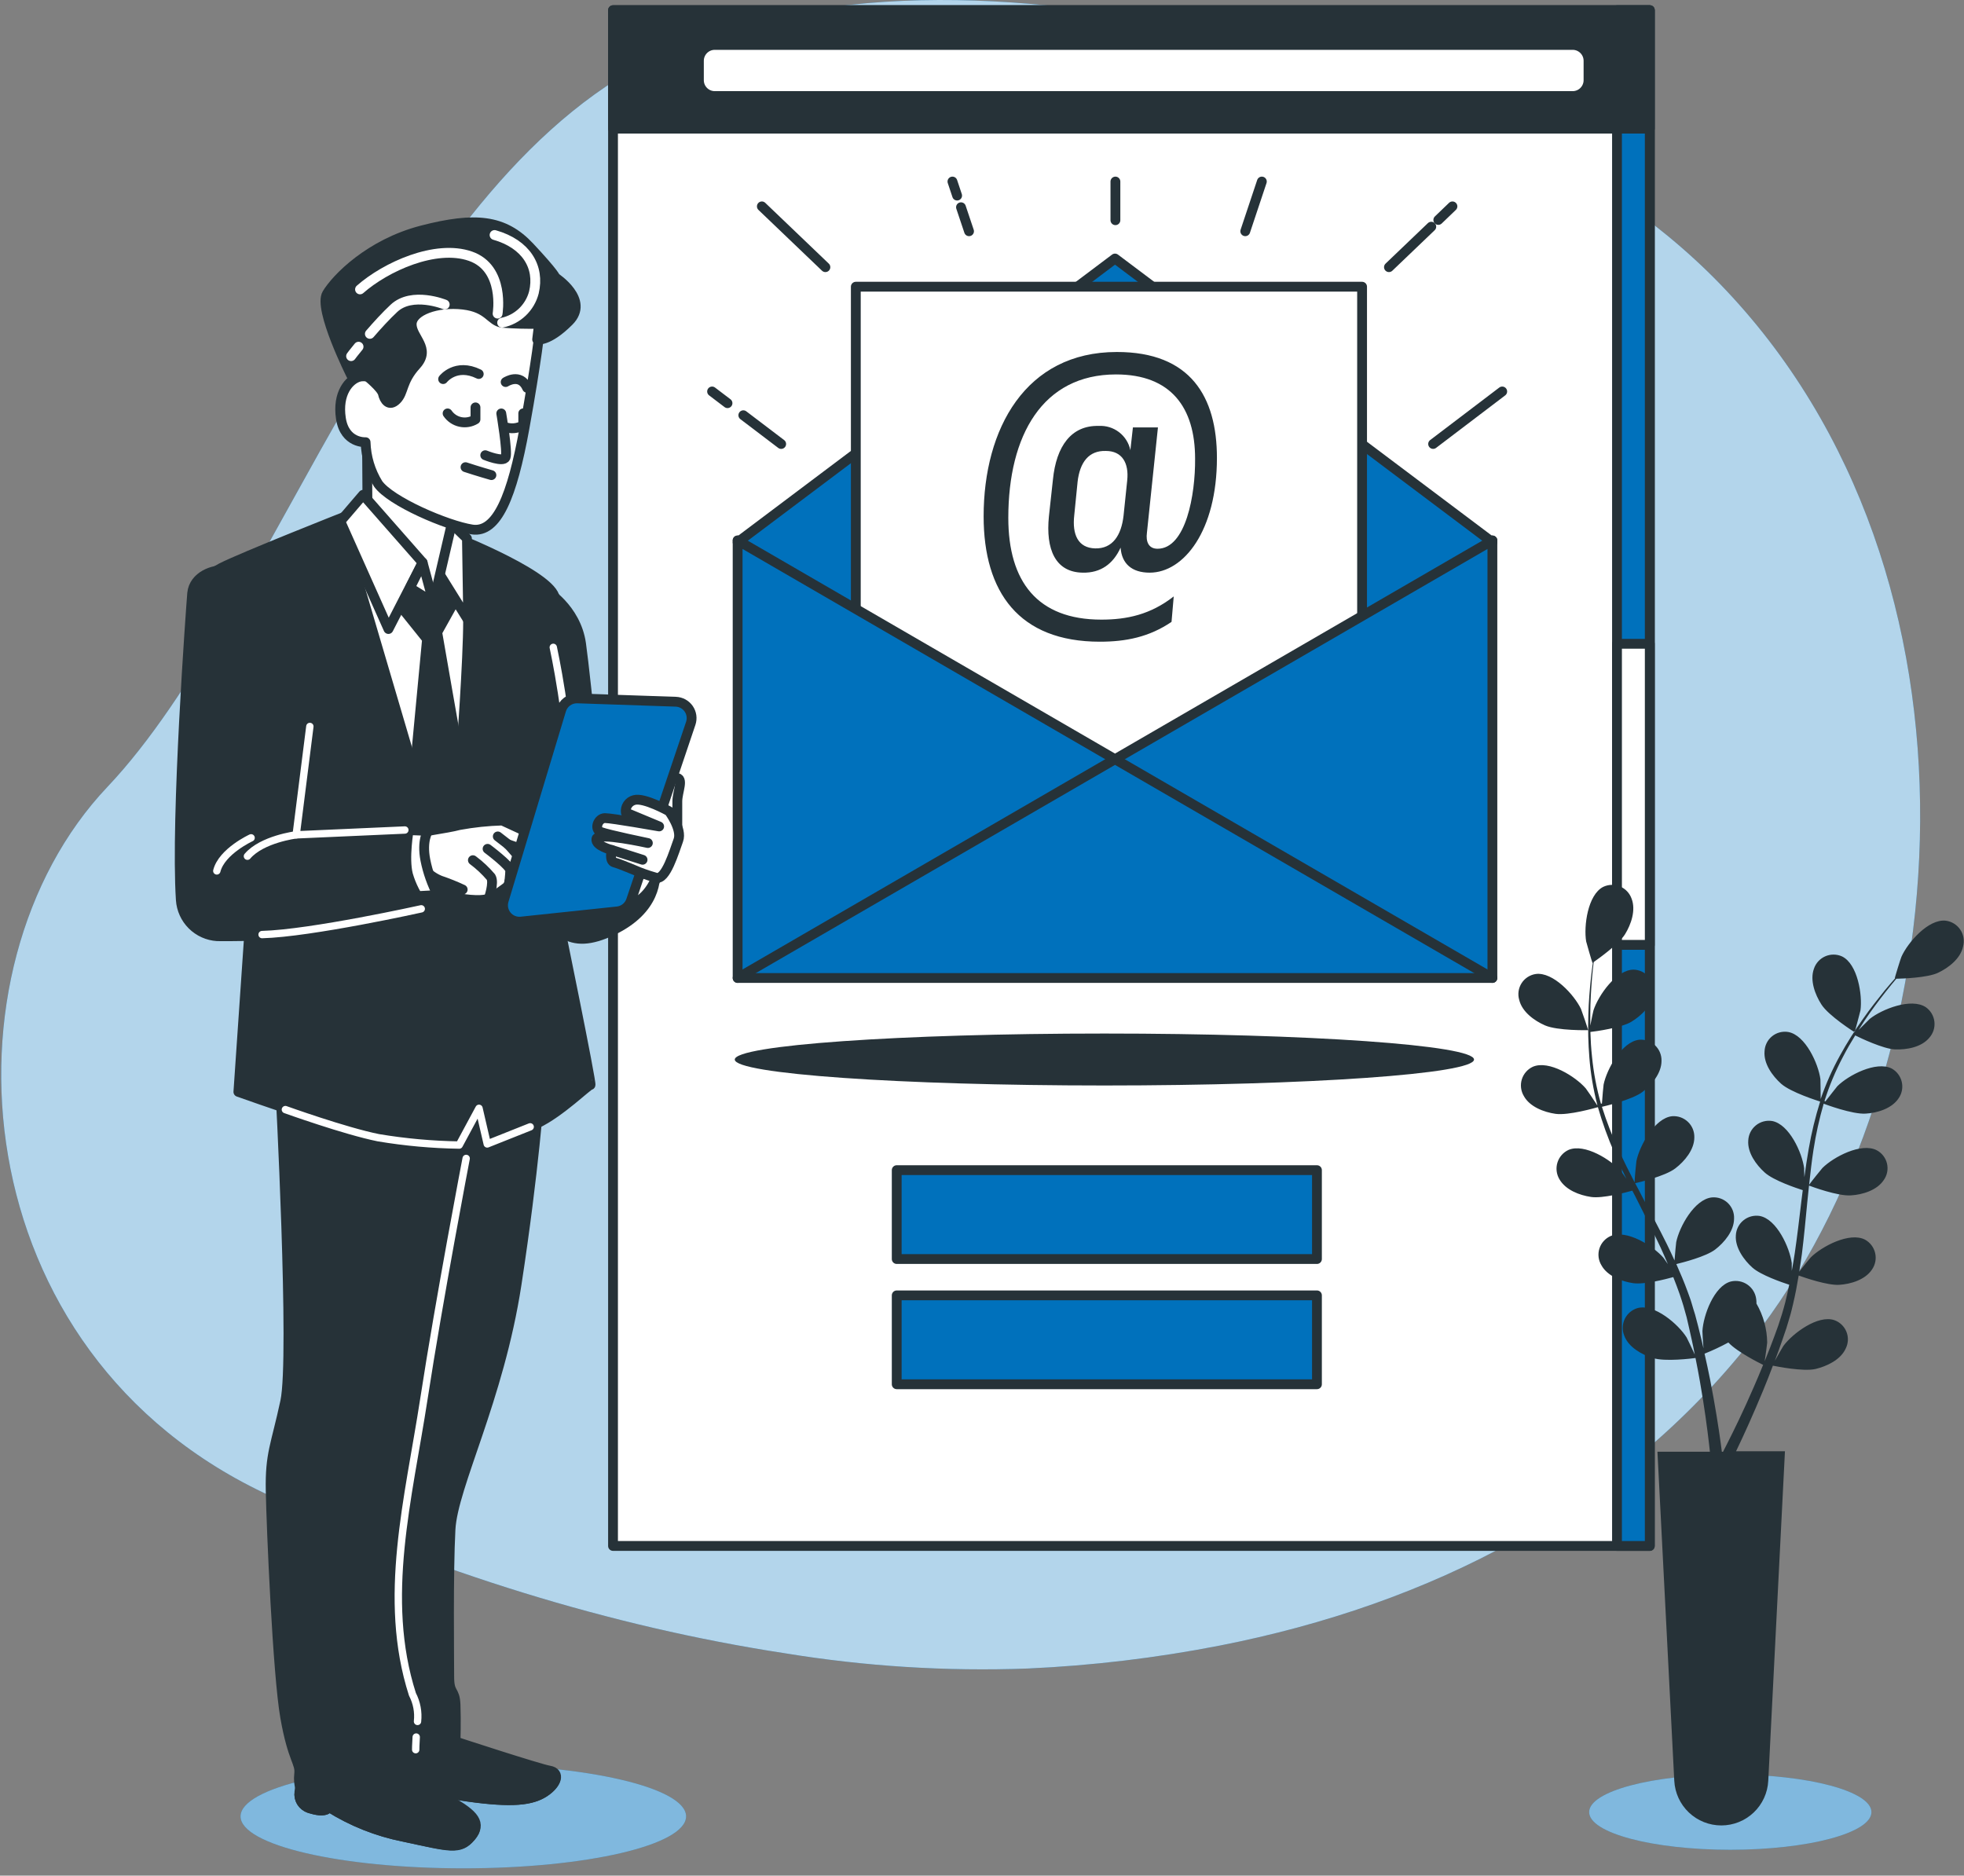 <svg width="200" height="191" viewBox="0 0 200 191" fill="none" xmlns="http://www.w3.org/2000/svg">
<rect x="0" y="0" width="200" height="191" fill="#808080" stroke="none"/>
<g clip-path="url(#clip0_802_10757)">
<path d="M124.186 167.58C145.658 163.373 164.896 153.565 178.331 136.523C199.725 109.389 203.88 58.497 175.124 28.886C161.948 15.316 142.336 7.865 124.829 3.689C106.005 -0.803 84.709 -2.218 67.834 5.378C40.59 17.616 28.404 61.694 10.932 80.14C-6.539 98.585 -4.094 137.855 27.59 152.363C44.347 160.036 62.098 165.627 79.922 168.357C88.091 169.695 96.374 170.216 104.647 169.912C111.209 169.617 117.739 168.838 124.186 167.58V167.58Z" fill="#0071BC"/>
<path opacity="0.7" d="M124.186 167.58C145.658 163.373 164.896 153.565 178.331 136.523C199.725 109.389 203.88 58.497 175.124 28.886C161.948 15.316 142.336 7.865 124.829 3.689C106.005 -0.803 84.709 -2.218 67.834 5.378C40.59 17.616 28.404 61.694 10.932 80.14C-6.539 98.585 -4.094 137.855 27.59 152.363C44.347 160.036 62.098 165.627 79.922 168.357C88.091 169.695 96.374 170.216 104.647 169.912C111.209 169.617 117.739 168.838 124.186 167.58V167.58Z" fill="white"/>
<path d="M168.006 1.036H62.426V157.43H168.006V1.036Z" fill="white" stroke="#263238" stroke-linecap="round" stroke-linejoin="round"/>
<path d="M168.001 1.036H164.664V157.43H168.001V1.036Z" fill="#0071BC" stroke="#263238" stroke-linecap="round" stroke-linejoin="round"/>
<path d="M168.001 65.56H164.664V96.218H168.001V65.56Z" fill="white" stroke="#263238" stroke-linecap="round" stroke-linejoin="round"/>
<path d="M168.006 1.036H62.426V13.098H168.006V1.036Z" fill="#263238" stroke="#263238" stroke-linecap="round" stroke-linejoin="round"/>
<path d="M160.146 4.575H72.788C71.896 4.575 71.172 5.299 71.172 6.192V8.166C71.172 9.059 71.896 9.782 72.788 9.782H160.146C161.039 9.782 161.763 9.059 161.763 8.166V6.192C161.763 5.299 161.039 4.575 160.146 4.575Z" fill="white" stroke="#263238" stroke-linecap="round" stroke-linejoin="round"/>
<path d="M150.104 107.897C150.104 109.358 133.254 110.539 112.467 110.539C91.679 110.539 74.824 109.358 74.824 107.897C74.824 106.436 91.679 105.249 112.467 105.249C133.254 105.249 150.104 106.436 150.104 107.897Z" fill="#263238"/>
<path d="M151.856 55.129L151.975 55.036H151.742L113.545 26.326L75.354 55.036H75.115L75.24 55.124L75.115 55.217H75.364L113.887 82.927L151.732 55.217H151.975L151.856 55.129Z" fill="#0071BC" stroke="#263238" stroke-linecap="round" stroke-linejoin="round"/>
<path d="M138.705 29.196H87.15V93.186H138.705V29.196Z" fill="white" stroke="#263238" stroke-linecap="round" stroke-linejoin="round"/>
<path d="M123.923 46.632C123.923 54.047 120.555 58.316 117.073 58.316C115.275 58.316 114.228 57.415 114.114 55.767C113.363 57.415 112.093 58.358 110.254 58.316C107.451 58.275 106.477 55.917 106.814 52.586L107.223 48.84C107.56 45.435 109.093 43.301 111.886 43.373C112.631 43.33 113.365 43.556 113.957 44.01C114.549 44.464 114.957 45.115 115.109 45.845L115.368 43.523H117.917L116.793 54.27C116.679 55.13 116.943 55.881 117.876 55.881C120.762 55.881 121.736 50.373 121.7 46.705C121.7 41.523 119.264 38.13 113.648 38.13C106.161 38.13 102.679 44.347 102.679 52.736C102.679 59.213 105.632 63.099 112.15 63.099C114.772 63.099 117.166 62.581 119.524 60.736L119.301 63.327C117.016 64.881 114.638 65.347 112 65.347C103.762 65.347 100.166 60.295 100.166 52.581C100.166 43.669 104.435 35.845 113.72 35.845C121.244 35.834 123.923 40.415 123.923 46.632ZM109.731 49.104L109.394 52.472C109.171 54.42 109.772 55.803 111.529 55.845C113.285 55.886 114.187 54.534 114.415 52.508L114.788 48.917C114.974 47.156 114.27 45.922 112.617 45.922C110.881 45.865 109.959 47.068 109.731 49.088V49.104Z" fill="#263238"/>
<path d="M75.115 55.036V99.591H151.975V55.036L113.545 77.316L75.115 55.036Z" fill="#0071BC" stroke="#263238" stroke-linecap="round" stroke-linejoin="round"/>
<path d="M75.115 99.59L113.545 77.315L151.975 99.59" stroke="#263238" stroke-linecap="round" stroke-linejoin="round"/>
<path d="M134.109 119.16H91.316V128.212H134.109V119.16Z" fill="#0071BC" stroke="#263238" stroke-linecap="round" stroke-linejoin="round"/>
<path d="M134.109 131.912H91.316V140.964H134.109V131.912Z" fill="#0071BC" stroke="#263238" stroke-linecap="round" stroke-linejoin="round"/>
<path d="M75.695 42.285L79.55 45.213" stroke="#263238" stroke-linecap="round" stroke-linejoin="round"/>
<path d="M72.514 39.865L74.084 41.057" stroke="#263238" stroke-linecap="round" stroke-linejoin="round"/>
<path d="M77.582 21.016L84.053 27.207" stroke="#263238" stroke-linecap="round" stroke-linejoin="round"/>
<path d="M97.861 21.104L98.68 23.549" stroke="#263238" stroke-linecap="round" stroke-linejoin="round"/>
<path d="M96.99 18.487L97.467 19.917" stroke="#263238" stroke-linecap="round" stroke-linejoin="round"/>
<path d="M152.976 39.865L145.939 45.212" stroke="#263238" stroke-linecap="round" stroke-linejoin="round"/>
<path d="M145.752 23.083L141.441 27.207" stroke="#263238" stroke-linecap="round" stroke-linejoin="round"/>
<path d="M147.907 21.016L146.467 22.399" stroke="#263238" stroke-linecap="round" stroke-linejoin="round"/>
<path d="M128.498 18.487L126.809 23.549" stroke="#263238" stroke-linecap="round" stroke-linejoin="round"/>
<path d="M113.586 18.487V22.425" stroke="#263238" stroke-linecap="round" stroke-linejoin="round"/>
<path d="M176.201 188.368C184.139 188.368 190.574 186.651 190.574 184.533C190.574 182.416 184.139 180.699 176.201 180.699C168.263 180.699 161.828 182.416 161.828 184.533C161.828 186.651 168.263 188.368 176.201 188.368Z" fill="#0071BC"/>
<path opacity="0.5" d="M176.201 188.368C184.139 188.368 190.574 186.651 190.574 184.533C190.574 182.416 184.139 180.699 176.201 180.699C168.263 180.699 161.828 182.416 161.828 184.533C161.828 186.651 168.263 188.368 176.201 188.368Z" fill="white"/>
<path d="M154.705 101.818C154.621 101.534 154.6 101.236 154.642 100.943C154.684 100.649 154.788 100.369 154.948 100.119C155.107 99.87 155.319 99.658 155.567 99.497C155.816 99.336 156.096 99.23 156.388 99.186C158.15 98.948 160.311 101.311 160.995 102.741C161.052 102.865 161.756 104.907 161.72 104.907C161.684 104.907 158.611 104.974 157.331 104.419C156.243 103.943 154.995 103.041 154.705 101.818ZM199.901 96.399C199.642 97.627 198.414 98.564 197.347 99.067C196.28 99.57 193.72 99.658 193.109 99.668C192.772 100.072 192.414 100.502 192.031 100.989C191.357 101.85 190.611 102.829 189.865 103.948C189.668 104.243 189.466 104.575 189.264 104.886C189.715 104.43 190.342 103.808 190.409 103.751C191.648 102.767 194.622 101.585 196.109 102.565C196.35 102.735 196.553 102.954 196.705 103.207C196.856 103.461 196.952 103.744 196.986 104.038C197.02 104.331 196.992 104.629 196.903 104.91C196.815 105.192 196.667 105.452 196.471 105.673C195.679 106.642 194.16 106.912 192.974 106.865C191.787 106.818 189.425 105.694 188.922 105.44C188.487 106.145 188.057 106.875 187.653 107.663C186.901 109.09 186.279 110.581 185.793 112.119L185.881 112.166C186.243 111.689 187.026 110.71 187.103 110.611C188.223 109.492 191.052 108.02 192.632 108.808C192.89 108.95 193.115 109.145 193.292 109.38C193.47 109.615 193.596 109.885 193.662 110.172C193.729 110.459 193.734 110.756 193.678 111.045C193.622 111.334 193.506 111.608 193.337 111.849C192.653 112.886 191.171 113.337 189.99 113.404C188.632 113.497 185.813 112.435 185.71 112.394C185.264 113.933 184.918 115.499 184.673 117.083C184.492 118.254 184.357 119.451 184.228 120.647C184.471 120.305 185.502 119.02 185.585 118.938C186.71 117.818 189.539 116.321 191.114 117.134C191.375 117.273 191.604 117.466 191.784 117.701C191.965 117.935 192.093 118.206 192.16 118.494C192.227 118.782 192.232 119.081 192.174 119.371C192.116 119.661 191.997 119.936 191.824 120.176C191.14 121.212 189.658 121.663 188.477 121.73C187.145 121.824 184.445 120.818 184.217 120.73L184.047 122.368C183.876 124.15 183.71 125.938 183.492 127.699C183.414 128.305 183.316 128.906 183.223 129.508C183.606 128.989 184.321 128.114 184.394 128.046C185.518 126.927 188.347 125.425 189.922 126.238C190.18 126.381 190.405 126.576 190.583 126.812C190.76 127.047 190.886 127.317 190.953 127.605C191.019 127.892 191.025 128.19 190.968 128.479C190.912 128.769 190.796 129.043 190.627 129.285C189.943 130.321 188.461 130.772 187.28 130.839C186.098 130.906 183.803 130.124 183.166 129.891C183 130.886 182.813 131.87 182.585 132.834C182.477 133.243 182.394 133.673 182.269 134.062C182.145 134.451 182.036 134.849 181.917 135.238C181.648 136.031 181.399 136.767 181.135 137.497C181 137.87 180.865 138.217 180.736 138.575C181.047 138.015 181.559 137.129 181.611 137.057C182.554 135.777 185.124 133.87 186.793 134.435C187.072 134.533 187.327 134.69 187.54 134.895C187.753 135.1 187.92 135.348 188.03 135.623C188.139 135.898 188.189 136.193 188.175 136.489C188.16 136.784 188.083 137.073 187.948 137.337C187.43 138.476 186.036 139.129 184.881 139.409C183.606 139.694 180.876 139.14 180.539 139.072C180.207 139.948 179.876 140.798 179.549 141.585C178.513 144.088 177.58 146.134 176.896 147.559L176.787 147.787H181.767L180.067 181.347C180.005 182.573 179.474 183.728 178.584 184.574C177.694 185.42 176.513 185.891 175.285 185.891V185.891C174.057 185.891 172.875 185.42 171.984 184.574C171.093 183.729 170.561 182.573 170.497 181.347L168.782 147.834H174.124C174.098 147.601 174.072 147.352 174.041 147.077C173.86 145.523 173.575 143.316 173.109 140.684C172.979 139.922 172.824 139.129 172.658 138.29C172.316 138.337 169.549 138.689 168.306 138.29C167.176 137.943 165.829 137.186 165.399 136.01C165.289 135.737 165.237 135.443 165.248 135.149C165.259 134.854 165.331 134.565 165.46 134.3C165.59 134.036 165.773 133.801 165.999 133.612C166.225 133.423 166.489 133.283 166.772 133.202C168.492 132.761 170.917 134.86 171.756 136.202C171.808 136.29 172.331 137.378 172.585 137.938C172.487 137.419 172.388 136.943 172.274 136.43C172.114 135.684 171.922 134.875 171.756 134.145C171.648 133.751 171.534 133.357 171.425 132.963C171.316 132.57 171.171 132.186 171.047 131.792C170.85 131.217 170.622 130.637 170.394 130.052C169.642 130.259 167.435 130.834 166.3 130.668C165.166 130.502 163.684 129.953 163.083 128.855C162.927 128.602 162.828 128.32 162.791 128.026C162.754 127.731 162.781 127.433 162.87 127.15C162.958 126.867 163.106 126.607 163.304 126.386C163.501 126.165 163.744 125.989 164.015 125.87C165.648 125.176 168.357 126.881 169.394 128.083C169.425 128.119 169.622 128.399 169.844 128.725C169.606 128.166 169.363 127.606 169.104 127.041C168.357 125.456 167.549 123.855 166.741 122.254C166.57 121.922 166.409 121.585 166.223 121.248C165.591 121.425 163.207 122.067 162.021 121.891C160.834 121.715 159.43 121.181 158.798 120.083C158.648 119.829 158.552 119.547 158.518 119.254C158.484 118.961 158.512 118.664 158.6 118.383C158.688 118.101 158.834 117.842 159.029 117.62C159.223 117.399 159.462 117.221 159.73 117.098C161.363 116.404 164.072 118.109 165.109 119.311C165.145 119.352 165.378 119.684 165.627 120.052C165.202 119.176 164.787 118.295 164.404 117.409C163.739 115.894 163.177 114.336 162.72 112.746C162.497 112.808 159.715 113.616 158.394 113.425C157.223 113.254 155.777 112.71 155.176 111.611C155.025 111.358 154.929 111.076 154.894 110.783C154.859 110.49 154.886 110.193 154.973 109.912C155.061 109.63 155.207 109.37 155.401 109.149C155.596 108.927 155.835 108.749 156.104 108.627C157.741 107.932 160.451 109.637 161.487 110.839C161.559 110.922 162.383 112.124 162.658 112.565V112.508C162.248 110.933 161.977 109.326 161.85 107.704C161.734 106.257 161.7 104.804 161.746 103.352C161.777 102.005 161.891 100.761 162 99.684C162.062 99.098 162.129 98.559 162.202 98.057H162.171C162.14 98.057 161.549 95.984 161.523 95.87C161.264 94.316 161.679 91.129 163.254 90.316C163.519 90.188 163.809 90.118 164.103 90.109C164.398 90.101 164.691 90.154 164.963 90.266C165.236 90.378 165.482 90.546 165.685 90.759C165.889 90.972 166.046 91.225 166.145 91.502C166.606 92.668 166.104 94.129 165.487 95.129C164.87 96.129 162.803 97.611 162.29 97.969C162.228 98.487 162.166 99.046 162.114 99.663C162.031 100.751 161.943 101.979 161.943 103.326C161.943 103.684 161.943 104.067 161.943 104.44C162.067 103.808 162.243 102.943 162.269 102.886C162.756 101.378 164.591 98.741 166.363 98.741C166.657 98.75 166.947 98.822 167.212 98.95C167.477 99.079 167.713 99.261 167.903 99.486C168.094 99.711 168.235 99.974 168.317 100.257C168.4 100.54 168.423 100.837 168.383 101.129C168.254 102.378 167.135 103.44 166.124 104.052C165.114 104.663 162.497 105.031 161.953 105.088C161.979 105.917 162.026 106.761 162.124 107.647C162.282 109.25 162.583 110.835 163.026 112.383H163.129C163.166 111.787 163.28 110.539 163.3 110.44C163.622 108.886 165.155 106.072 166.927 105.881C167.221 105.857 167.517 105.896 167.795 105.994C168.072 106.092 168.327 106.248 168.541 106.451C168.755 106.653 168.924 106.899 169.037 107.171C169.15 107.443 169.204 107.736 169.197 108.031C169.197 109.285 168.212 110.466 167.274 111.186C166.192 112.015 163.254 112.684 163.129 112.71C163.61 114.236 164.188 115.729 164.86 117.181C165.378 118.259 165.896 119.331 166.456 120.404C166.456 119.984 166.622 118.331 166.642 118.228C166.964 116.673 168.497 113.86 170.269 113.668C170.564 113.645 170.86 113.684 171.138 113.782C171.416 113.881 171.671 114.037 171.885 114.24C172.099 114.443 172.268 114.689 172.38 114.962C172.493 115.235 172.547 115.528 172.539 115.824C172.539 117.072 171.554 118.254 170.611 118.974C169.575 119.787 166.751 120.435 166.513 120.492C166.767 120.974 167.031 121.461 167.274 121.948C168.109 123.528 168.958 125.114 169.746 126.704C170.021 127.254 170.264 127.803 170.523 128.357C170.57 127.73 170.673 126.59 170.694 126.492C171.01 124.938 172.544 122.129 174.321 121.938C174.616 121.91 174.913 121.946 175.192 122.042C175.472 122.139 175.727 122.295 175.942 122.498C176.156 122.702 176.325 122.949 176.436 123.223C176.547 123.498 176.598 123.792 176.585 124.088C176.585 125.342 175.601 126.523 174.663 127.243C173.725 127.963 171.368 128.565 170.705 128.725C171.114 129.647 171.508 130.57 171.844 131.497C171.984 131.901 172.15 132.3 172.259 132.694C172.368 133.088 172.497 133.482 172.616 133.87C172.829 134.679 173.031 135.425 173.207 136.191C173.306 136.575 173.383 136.938 173.471 137.311C173.42 136.668 173.357 135.647 173.363 135.554C173.445 133.974 174.534 130.963 176.249 130.502C176.537 130.432 176.837 130.424 177.129 130.477C177.421 130.531 177.698 130.646 177.943 130.814C178.187 130.982 178.393 131.2 178.548 131.454C178.702 131.707 178.802 131.99 178.839 132.285C178.861 132.439 178.869 132.595 178.865 132.751C179.564 133.958 179.941 135.325 179.958 136.72C179.958 136.818 179.798 138.015 179.699 138.627C179.891 138.155 180.078 137.684 180.269 137.191C180.549 136.482 180.819 135.725 181.083 134.995C181.207 134.606 181.331 134.217 181.461 133.824C181.591 133.43 181.679 133.041 181.793 132.642C181.948 132.057 182.072 131.44 182.202 130.829C181.466 130.59 179.311 129.849 178.456 129.088C177.601 128.326 176.668 127.046 176.767 125.798C176.781 125.503 176.858 125.215 176.991 124.952C177.124 124.689 177.311 124.457 177.54 124.271C177.768 124.085 178.033 123.949 178.318 123.872C178.603 123.795 178.9 123.778 179.192 123.824C180.938 124.145 182.254 127.062 182.461 128.632C182.461 128.684 182.461 129.02 182.461 129.419C182.57 128.818 182.679 128.223 182.767 127.606C183.021 125.87 183.228 124.093 183.44 122.311C183.482 121.938 183.534 121.57 183.58 121.197C182.958 121 180.616 120.217 179.72 119.414C178.824 118.611 177.933 117.378 178.031 116.129C178.046 115.835 178.122 115.547 178.255 115.284C178.388 115.021 178.575 114.789 178.804 114.602C179.033 114.416 179.298 114.28 179.582 114.203C179.867 114.126 180.165 114.11 180.456 114.155C182.202 114.476 183.518 117.394 183.72 118.963C183.72 119.02 183.72 119.425 183.746 119.875C183.876 118.906 184.015 117.943 184.186 116.995C184.468 115.364 184.857 113.755 185.352 112.176C185.135 112.103 182.368 111.243 181.373 110.357C180.492 109.565 179.585 108.316 179.689 107.067C179.699 106.771 179.772 106.481 179.903 106.216C180.034 105.951 180.221 105.717 180.45 105.53C180.679 105.343 180.946 105.207 181.232 105.132C181.518 105.057 181.817 105.043 182.109 105.093C183.855 105.414 185.171 108.331 185.378 109.901C185.378 110.015 185.414 111.456 185.404 111.974V111.917C185.931 110.378 186.593 108.888 187.383 107.466C188.083 106.194 188.857 104.964 189.699 103.782C190.466 102.673 191.254 101.71 191.927 100.86C192.306 100.404 192.663 99.995 192.995 99.616H192.958C192.922 99.616 193.57 97.544 193.627 97.435C194.269 95.984 196.368 93.564 198.135 93.756C198.434 93.793 198.722 93.894 198.979 94.052C199.236 94.21 199.456 94.422 199.623 94.673C199.791 94.924 199.903 95.207 199.951 95.505C199.999 95.803 199.982 96.108 199.901 96.399V96.399ZM179.544 138.989C179.243 138.844 176.917 137.689 176.005 136.71C175.219 137.136 174.41 137.516 173.58 137.849C173.787 138.761 173.979 139.653 174.145 140.492C174.663 143.145 175.01 145.373 175.223 146.938C175.269 147.269 175.306 147.565 175.342 147.839H175.461C175.58 147.606 175.71 147.362 175.85 147.077C176.554 145.689 177.539 143.684 178.601 141.228C178.912 140.523 179.228 139.767 179.544 138.989ZM188.87 105.103C188.87 105.103 189.435 103.031 189.456 102.896C189.673 101.342 189.176 98.166 187.575 97.394C187.306 97.273 187.015 97.21 186.72 97.209C186.425 97.208 186.133 97.27 185.863 97.389C185.594 97.508 185.352 97.683 185.154 97.901C184.956 98.12 184.807 98.378 184.715 98.658C184.29 99.839 184.834 101.28 185.477 102.285C186.207 103.44 188.844 105.103 188.844 105.103H188.87Z" fill="#263238"/>
<path d="M47.182 190.258C59.71 190.258 69.866 187.89 69.866 184.968C69.866 182.046 59.71 179.678 47.182 179.678C34.654 179.678 24.498 182.046 24.498 184.968C24.498 187.89 34.654 190.258 47.182 190.258Z" fill="#0071BC"/>
<path opacity="0.5" d="M47.182 190.258C59.71 190.258 69.866 187.89 69.866 184.968C69.866 182.046 59.71 179.678 47.182 179.678C34.654 179.678 24.498 182.046 24.498 184.968C24.498 187.89 34.654 190.258 47.182 190.258Z" fill="white"/>
<path d="M55.544 60.102C55.544 60.102 58.652 61.916 59.17 65.543C59.689 69.17 61.191 84.714 61.191 84.714C61.191 84.714 66.518 87.279 66.683 88.341C66.849 89.403 66.834 92.626 62.357 94.755C57.88 96.885 56.258 94.849 53.989 90.413C51.72 85.978 55.544 60.102 55.544 60.102Z" fill="#263238" stroke="#263238" stroke-linecap="round" stroke-linejoin="round"/>
<path d="M66.84 89.393C66.84 89.393 65.804 92.066 63.835 92.066C61.866 92.066 62.54 87.999 63.529 87.009C64.519 86.02 65.571 85.149 67.125 86.564C68.68 87.978 66.84 89.393 66.84 89.393Z" fill="white" stroke="#263238" stroke-linecap="round" stroke-linejoin="round"/>
<path d="M60.404 85.895C59.625 86.125 58.927 86.57 58.389 87.178C57.852 87.787 57.498 88.535 57.367 89.336" stroke="#263238" stroke-linecap="round" stroke-linejoin="round"/>
<path d="M68.974 84.869V81.61C68.974 80.621 69.684 79.206 68.834 79.206C67.985 79.206 67.42 80.341 67.42 81.045V82.9L68.974 84.869Z" fill="white" stroke="#263238" stroke-linecap="round" stroke-linejoin="round"/>
<path d="M46.389 177.347C46.389 177.347 54.84 180.119 55.959 180.31C57.078 180.502 56.736 181.663 55.441 182.502C54.145 183.341 52.213 183.595 47.638 182.953C43.062 182.31 42.223 181.471 41.897 181.595C41.57 181.72 40.803 182.373 39.705 181.854C38.606 181.336 38.094 179.264 39.187 178.31C40.28 177.357 46.389 177.347 46.389 177.347Z" fill="#263238" stroke="#263238" stroke-linecap="round" stroke-linejoin="round"/>
<path d="M56.595 180.963C54.108 182.948 47.574 182.274 44.31 181.373C42.528 180.877 40.666 180.731 38.828 180.943C39.004 181.334 39.305 181.657 39.683 181.86C40.782 182.378 41.553 181.73 41.875 181.601C42.196 181.471 43.035 182.311 47.616 182.958C52.196 183.606 54.129 183.342 55.419 182.507C56.17 182.015 56.59 181.414 56.595 180.963Z" fill="#263238" stroke="#263238" stroke-linecap="round" stroke-linejoin="round"/>
<path d="M40.523 179.346C42.181 180.862 43.972 182.225 45.875 183.419C48.259 184.771 49.098 185.673 47.948 187.046C46.798 188.419 45.875 188.082 41.114 187.046C38.414 186.51 35.836 185.482 33.507 184.015C33.507 184.015 33.31 184.657 31.767 184.207C30.223 183.756 30.347 182.533 30.73 181.502C31.114 180.471 36.072 177.201 40.523 179.346Z" fill="#263238" stroke="#263238" stroke-linecap="round" stroke-linejoin="round"/>
<path d="M47.938 187.046C48.095 186.867 48.226 186.666 48.326 186.45C47.627 186.836 46.845 187.047 46.047 187.067C44.155 187.092 38.181 185.217 35.751 183.828C33.751 182.688 31.29 182.719 30.477 182.766C30.488 183.118 30.623 183.454 30.856 183.717C31.09 183.98 31.409 184.153 31.756 184.206C33.311 184.657 33.497 184.015 33.497 184.015C35.826 185.482 38.404 186.51 41.103 187.046C45.876 188.051 46.777 188.372 47.938 187.046Z" fill="#263238" stroke="#263238" stroke-linecap="round" stroke-linejoin="round"/>
<path d="M54.923 111.32C54.923 111.32 54.405 119.056 52.602 130.792C50.799 142.527 46.115 151.294 45.876 155.745C45.638 160.196 45.747 168.963 45.747 170.771C45.747 172.579 46.327 171.994 46.389 173.605C46.452 175.216 46.389 177.346 46.389 177.346C45.33 177.862 44.232 178.294 43.104 178.636C42.467 178.806 41.82 178.936 41.166 179.025C41.166 179.025 41.426 179.543 40.073 176.253C38.721 172.963 38.141 167.222 38.141 161.615C38.141 156.009 40.586 146.009 41.493 140.336C42.4 134.662 44.975 120.128 45.229 117.123C45.436 115.087 45.847 113.077 46.457 111.123C48.082 111.353 49.733 111.353 51.358 111.123C53.933 110.74 54.923 111.32 54.923 111.32Z" fill="#263238" stroke="#263238" stroke-linecap="round" stroke-linejoin="round"/>
<path d="M28.528 110.419C28.528 110.419 30.015 138.207 29.047 142.72C28.078 147.233 27.492 148.01 27.565 151.813C27.637 155.616 28.274 170.513 29.047 174.896C29.819 179.279 30.601 179.476 30.466 180.637C30.331 181.798 30.72 182.637 30.984 182.829C31.249 183.02 31.181 183.798 34.725 182.507C36.986 181.674 39.203 180.726 41.368 179.668C41.535 178.321 41.599 176.963 41.559 175.606C41.559 172.575 40.005 170.321 40.005 168C40.005 165.678 39.487 155.233 41.425 147.943C43.363 140.653 45.876 124.989 46.518 120.409C47.16 115.829 47.425 113.254 47.425 113.254C44.002 113.202 40.6 112.704 37.306 111.772C31.824 110.217 28.404 109.383 28.28 109.839C28.257 109.893 28.246 109.952 28.246 110.011C28.246 110.069 28.258 110.128 28.282 110.182C28.305 110.236 28.338 110.285 28.381 110.326C28.423 110.366 28.473 110.398 28.528 110.419V110.419Z" fill="#263238" stroke="#263238" stroke-linecap="round" stroke-linejoin="round"/>
<path d="M42.384 176.891C42.332 177.647 42.332 178.176 42.332 178.176" stroke="white" stroke-width="0.75" stroke-linecap="round" stroke-linejoin="round"/>
<path d="M47.471 117.968C47.471 117.968 44.73 132.279 43.17 142.439C41.61 152.6 38.859 162.75 41.999 172.538C42.442 173.387 42.622 174.348 42.517 175.299" stroke="white" stroke-width="0.75" stroke-linecap="round" stroke-linejoin="round"/>
<path d="M35.291 52.543C35.291 52.543 24.669 56.74 22.539 57.833C20.41 58.927 20.063 60.942 20 62.357C19.938 63.771 25.752 89.636 25.752 89.636L24.275 111.191C24.275 111.191 38.912 116.414 41.944 116.543C44.975 116.673 47.228 116.673 47.228 116.673L48.783 112.864L49.622 116.491C49.622 116.491 52.265 115.528 54.648 114.419C57.032 113.31 59.938 110.424 60.13 110.486C60.322 110.548 56.773 93.263 56.773 93.263C56.773 93.263 57.291 63.175 56.462 60.725C55.633 58.274 45.317 54.305 45.317 54.305C45.317 54.305 41.555 53.994 39.425 53.673C37.296 53.352 35.871 52.222 35.291 52.543Z" fill="#263238" stroke="#263238" stroke-linecap="round" stroke-linejoin="round"/>
<path d="M29.062 112.994C29.062 112.994 35.125 115.175 38.534 115.859C41.254 116.314 44.005 116.563 46.762 116.605L48.778 112.864L49.617 116.491L53.99 114.75" stroke="white" stroke-width="0.75" stroke-linecap="round" stroke-linejoin="round"/>
<path d="M56.342 65.922C56.342 65.922 58.083 73.953 57.813 78.632" stroke="white" stroke-width="0.75" stroke-linecap="round" stroke-linejoin="round"/>
<path d="M39.425 53.673C37.3 53.352 35.751 53.155 35.171 53.481L34.834 53.694L42.202 78.694L44.844 82.688L46.969 76.694C46.969 76.694 47.668 67.279 47.668 63.155C47.648 60.753 47.502 58.355 47.233 55.968C46.197 55.507 45.544 55.222 45.544 55.222C43.533 54.597 41.49 54.08 39.425 53.673V53.673Z" fill="white" stroke="#263238" stroke-linecap="round" stroke-linejoin="round"/>
<path d="M40.072 60.834L43.487 65.088L42.202 78.694L44.844 82.689C44.844 82.689 46.715 76.632 46.715 76.823C46.715 77.015 44.523 64.388 44.523 64.388L46.715 60.456L44.326 56.005L40.072 60.834Z" fill="#263238" stroke="#263238" stroke-linecap="round" stroke-linejoin="round"/>
<path d="M44.586 58.186L47.679 63.155L47.55 54.833L45.296 52.642L44.586 58.186Z" fill="white" stroke="#263238" stroke-linecap="round" stroke-linejoin="round"/>
<path d="M37.363 42.906C37.363 42.906 37.431 53.092 37.431 53.543C37.431 53.994 44.135 61.346 44.135 61.346L46.778 49.999C46.778 49.999 41.747 48.387 40.332 46.325C38.918 44.263 37.684 42.455 37.363 42.906Z" fill="white" stroke="#263238" stroke-linecap="round" stroke-linejoin="round"/>
<path d="M36.974 50.388L43.036 57.284L39.555 64.056L34.658 53.092L36.974 50.388Z" fill="white" stroke="#263238" stroke-linecap="round" stroke-linejoin="round"/>
<path d="M43.036 57.284L44.135 61.346L41.746 59.864L43.036 57.284Z" fill="white" stroke="#263238" stroke-linecap="round" stroke-linejoin="round"/>
<path d="M44.576 91.144L44.617 90.875L45.042 88.165L42.705 88.662L44.576 91.144Z" fill="white" stroke="#263238" stroke-linecap="round" stroke-linejoin="round"/>
<path d="M43.146 92.17L43.721 91.087L42.363 91.196L43.146 92.17Z" fill="#0071BC" stroke="#263238" stroke-linecap="round" stroke-linejoin="round"/>
<path d="M42.274 84.942C42.533 84.709 45.502 84.367 46.771 84.02C48.217 83.755 49.681 83.601 51.15 83.559L57.139 86.325C57.139 86.325 57.947 86.787 56.911 87.134C55.875 87.481 51.73 85.978 51.73 85.978C51.73 85.978 53.574 87.937 53.574 88.398C53.574 88.859 50.694 91.165 49.771 91.507C48.849 91.849 46.776 91.507 46.429 91.393C46.082 91.279 45.507 90.585 46.315 90.585H47.118C46.37 90.234 45.601 89.926 44.818 89.662C44.198 89.409 43.644 89.015 43.201 88.512H41.704C41.704 88.512 41.01 86.092 42.274 84.942Z" fill="white" stroke="#263238" stroke-linecap="round" stroke-linejoin="round"/>
<path d="M49.652 86.439C49.652 86.439 51.958 88.17 51.958 88.631C51.958 89.092 51.839 90.015 51.839 90.015" stroke="#263238" stroke-linecap="round" stroke-linejoin="round"/>
<path d="M48.156 87.595C48.833 88.098 49.45 88.677 49.996 89.32C50.343 89.895 49.768 91.512 49.768 91.512" stroke="#263238" stroke-linecap="round" stroke-linejoin="round"/>
<path d="M51.726 85.979L50.69 85.176" stroke="#263238" stroke-linecap="round" stroke-linejoin="round"/>
<path d="M41.229 84.522L43.597 84.611C43.597 84.611 42.918 85.543 43.317 87.585C43.565 88.825 43.989 90.024 44.576 91.144L41.752 91.294C41.752 91.294 38.705 87.642 41.229 84.522Z" fill="white" stroke="#263238" stroke-linecap="round" stroke-linejoin="round"/>
<path d="M31.606 71.502L30.166 85.031L41.632 84.456C41.632 84.456 41.114 87.404 41.549 89.072C41.877 90.201 42.418 91.257 43.145 92.181C39.791 93.523 36.273 94.41 32.684 94.818C29.177 95.2 25.651 95.373 22.124 95.337C21.163 95.277 20.255 94.869 19.573 94.189C18.89 93.509 18.478 92.604 18.414 91.642C17.87 83.326 19.451 61.849 19.57 60.414C19.746 58.627 21.787 57.974 22.819 58.088C23.85 58.202 27.306 60.559 28.616 63.611" fill="#263238"/>
<path d="M31.606 71.502L30.166 85.031L41.632 84.456C41.632 84.456 41.114 87.404 41.549 89.072C41.877 90.201 42.418 91.257 43.145 92.181C39.791 93.523 36.273 94.41 32.684 94.818C29.177 95.2 25.651 95.373 22.124 95.337C21.163 95.277 20.255 94.869 19.573 94.189C18.89 93.509 18.478 92.604 18.414 91.642C17.87 83.326 19.451 61.849 19.57 60.414C19.746 58.627 21.787 57.974 22.819 58.088C23.85 58.202 27.306 60.559 28.616 63.611" stroke="#263238" stroke-linecap="round" stroke-linejoin="round"/>
<path d="M31.554 73.978L30.16 85.015L41.227 84.523" stroke="white" stroke-width="0.75" stroke-linecap="round" stroke-linejoin="round"/>
<path d="M30.161 85.015C30.161 85.015 26.689 85.445 25.197 87.191" stroke="white" stroke-width="0.75" stroke-linecap="round" stroke-linejoin="round"/>
<path d="M25.57 85.32C25.57 85.32 22.581 86.693 22.078 88.688" stroke="white" stroke-width="0.75" stroke-linecap="round" stroke-linejoin="round"/>
<path d="M42.897 92.549C42.897 92.549 31.679 95.041 26.689 95.171" stroke="white" stroke-width="0.75" stroke-linecap="round" stroke-linejoin="round"/>
<path d="M55.016 33.253C55.016 33.253 54.654 36.724 53.405 43.615C52.156 50.507 50.622 54.315 48.073 53.921C45.524 53.528 39.747 51.046 38.498 49.258C37.711 47.984 37.274 46.526 37.229 45.03C37.229 45.03 35.104 45.17 34.716 42.61C34.327 40.051 35.565 38.636 36.596 38.367C37.628 38.097 39.648 39.242 40.115 37.035C40.581 34.828 38.56 32.823 40.084 31.393C41.607 29.963 45.41 29.471 48.892 30.165C51.069 30.634 53.114 31.584 54.876 32.947L55.016 33.253Z" fill="white" stroke="#263238" stroke-linecap="round" stroke-linejoin="round"/>
<path d="M48.42 41.486V42.704C47.959 42.986 47.407 43.08 46.879 42.967C46.351 42.855 45.886 42.543 45.58 42.098" stroke="#263238" stroke-linecap="round" stroke-linejoin="round"/>
<path d="M53.285 42.093V43.31C53.003 43.474 52.688 43.574 52.364 43.604C52.039 43.633 51.711 43.592 51.404 43.481" stroke="#263238" stroke-linecap="round" stroke-linejoin="round"/>
<path d="M50.042 48.383C50.042 48.383 48.622 47.978 47.404 47.574" stroke="#263238" stroke-linecap="round" stroke-linejoin="round"/>
<path d="M51.046 42.102C51.046 42.102 51.715 46.02 51.487 46.569C51.259 47.118 49.414 46.356 49.414 46.356" stroke="#263238" stroke-linecap="round" stroke-linejoin="round"/>
<path d="M45.125 38.605C45.125 38.605 46.41 36.937 48.752 38.087" stroke="#263238" stroke-linecap="round" stroke-linejoin="round"/>
<path d="M51.492 38.906C51.492 38.906 52.979 37.927 53.679 39.497" stroke="#263238" stroke-linecap="round" stroke-linejoin="round"/>
<path d="M57.135 72.346L51.295 91.709C51.216 91.972 51.203 92.251 51.258 92.521C51.312 92.79 51.433 93.042 51.608 93.254C51.783 93.466 52.008 93.631 52.263 93.734C52.518 93.838 52.794 93.878 53.067 93.849L62.86 92.813C63.177 92.78 63.478 92.656 63.727 92.457C63.976 92.257 64.163 91.991 64.264 91.688L70.342 73.657C70.424 73.411 70.448 73.149 70.412 72.892C70.375 72.635 70.279 72.39 70.131 72.177C69.983 71.964 69.787 71.788 69.56 71.663C69.332 71.539 69.078 71.469 68.819 71.46L58.767 71.118C58.397 71.113 58.036 71.231 57.741 71.453C57.446 71.676 57.232 71.99 57.135 72.346V72.346Z" fill="#0071BC" stroke="#263238" stroke-linecap="round" stroke-linejoin="round"/>
<path d="M68.123 82.605C68.123 82.605 65.579 81.185 64.59 81.47C64.315 81.54 64.075 81.709 63.917 81.944C63.758 82.179 63.692 82.464 63.73 82.745L67.123 84.159C67.123 84.159 62.315 83.31 61.605 83.31C60.895 83.31 60.476 84.445 61.18 84.724C61.937 85.014 65.973 85.849 65.973 85.849C65.973 85.849 60.875 84.714 60.735 85.424C60.595 86.134 62.289 86.553 62.289 86.553C62.289 86.553 62.004 87.688 62.569 87.828C63.134 87.968 65.118 88.817 65.118 88.817C65.118 88.817 65.823 89.103 66.812 89.382C67.802 89.662 68.657 86.698 69.077 85.564C69.496 84.429 68.123 82.605 68.123 82.605Z" fill="white" stroke="#263238" stroke-linecap="round" stroke-linejoin="round"/>
<path d="M62.326 86.564L65.435 87.554" stroke="#263238" stroke-linecap="round" stroke-linejoin="round"/>
<path d="M37.305 38.248C37.305 38.248 38.859 39.481 38.994 40.098C39.129 40.714 39.611 41.481 40.383 40.709C41.155 39.937 40.844 38.865 42.383 37.17C43.922 35.476 41.922 34.398 41.922 33.025C41.922 31.652 44.512 30.714 47.155 31.02C49.797 31.326 49.927 32.714 51.16 32.87C52.403 32.969 53.649 33.003 54.896 32.973L54.699 34.564C54.699 34.564 55.776 34.87 57.932 32.714C60.087 30.559 56.548 28.253 56.548 28.253C56.548 28.253 56.548 27.942 53.932 25.144C51.315 22.346 48.388 22.067 42.999 23.455C37.611 24.844 34.222 28.378 33.3 29.916C32.377 31.455 35.766 38.206 35.766 38.206L37.305 38.248Z" fill="#263238" stroke="#263238" stroke-linecap="round" stroke-linejoin="round"/>
<path d="M51.135 32.859C51.907 32.698 52.619 32.325 53.191 31.781C53.762 31.237 54.17 30.545 54.368 29.781C54.985 27.191 53.596 24.854 50.363 23.932" stroke="white" stroke-linecap="round" stroke-linejoin="round"/>
<path d="M50.672 31.937C50.672 31.937 51.439 27.316 47.9 26.088C44.362 24.86 39.279 27.165 36.662 29.471" stroke="white" stroke-linecap="round" stroke-linejoin="round"/>
<path d="M36.514 35.305C36.042 35.87 35.752 36.268 35.752 36.268" stroke="white" stroke-linecap="round" stroke-linejoin="round"/>
<path d="M45.286 31.009C45.286 31.009 41.959 29.652 40.105 31.408C39.317 32.144 38.431 33.108 37.664 33.999" stroke="white" stroke-linecap="round" stroke-linejoin="round"/>
</g>
<defs>
<clipPath id="clip0_802_10757">
<rect width="200" height="190.674" fill="white"/>
</clipPath>
</defs>
</svg>
